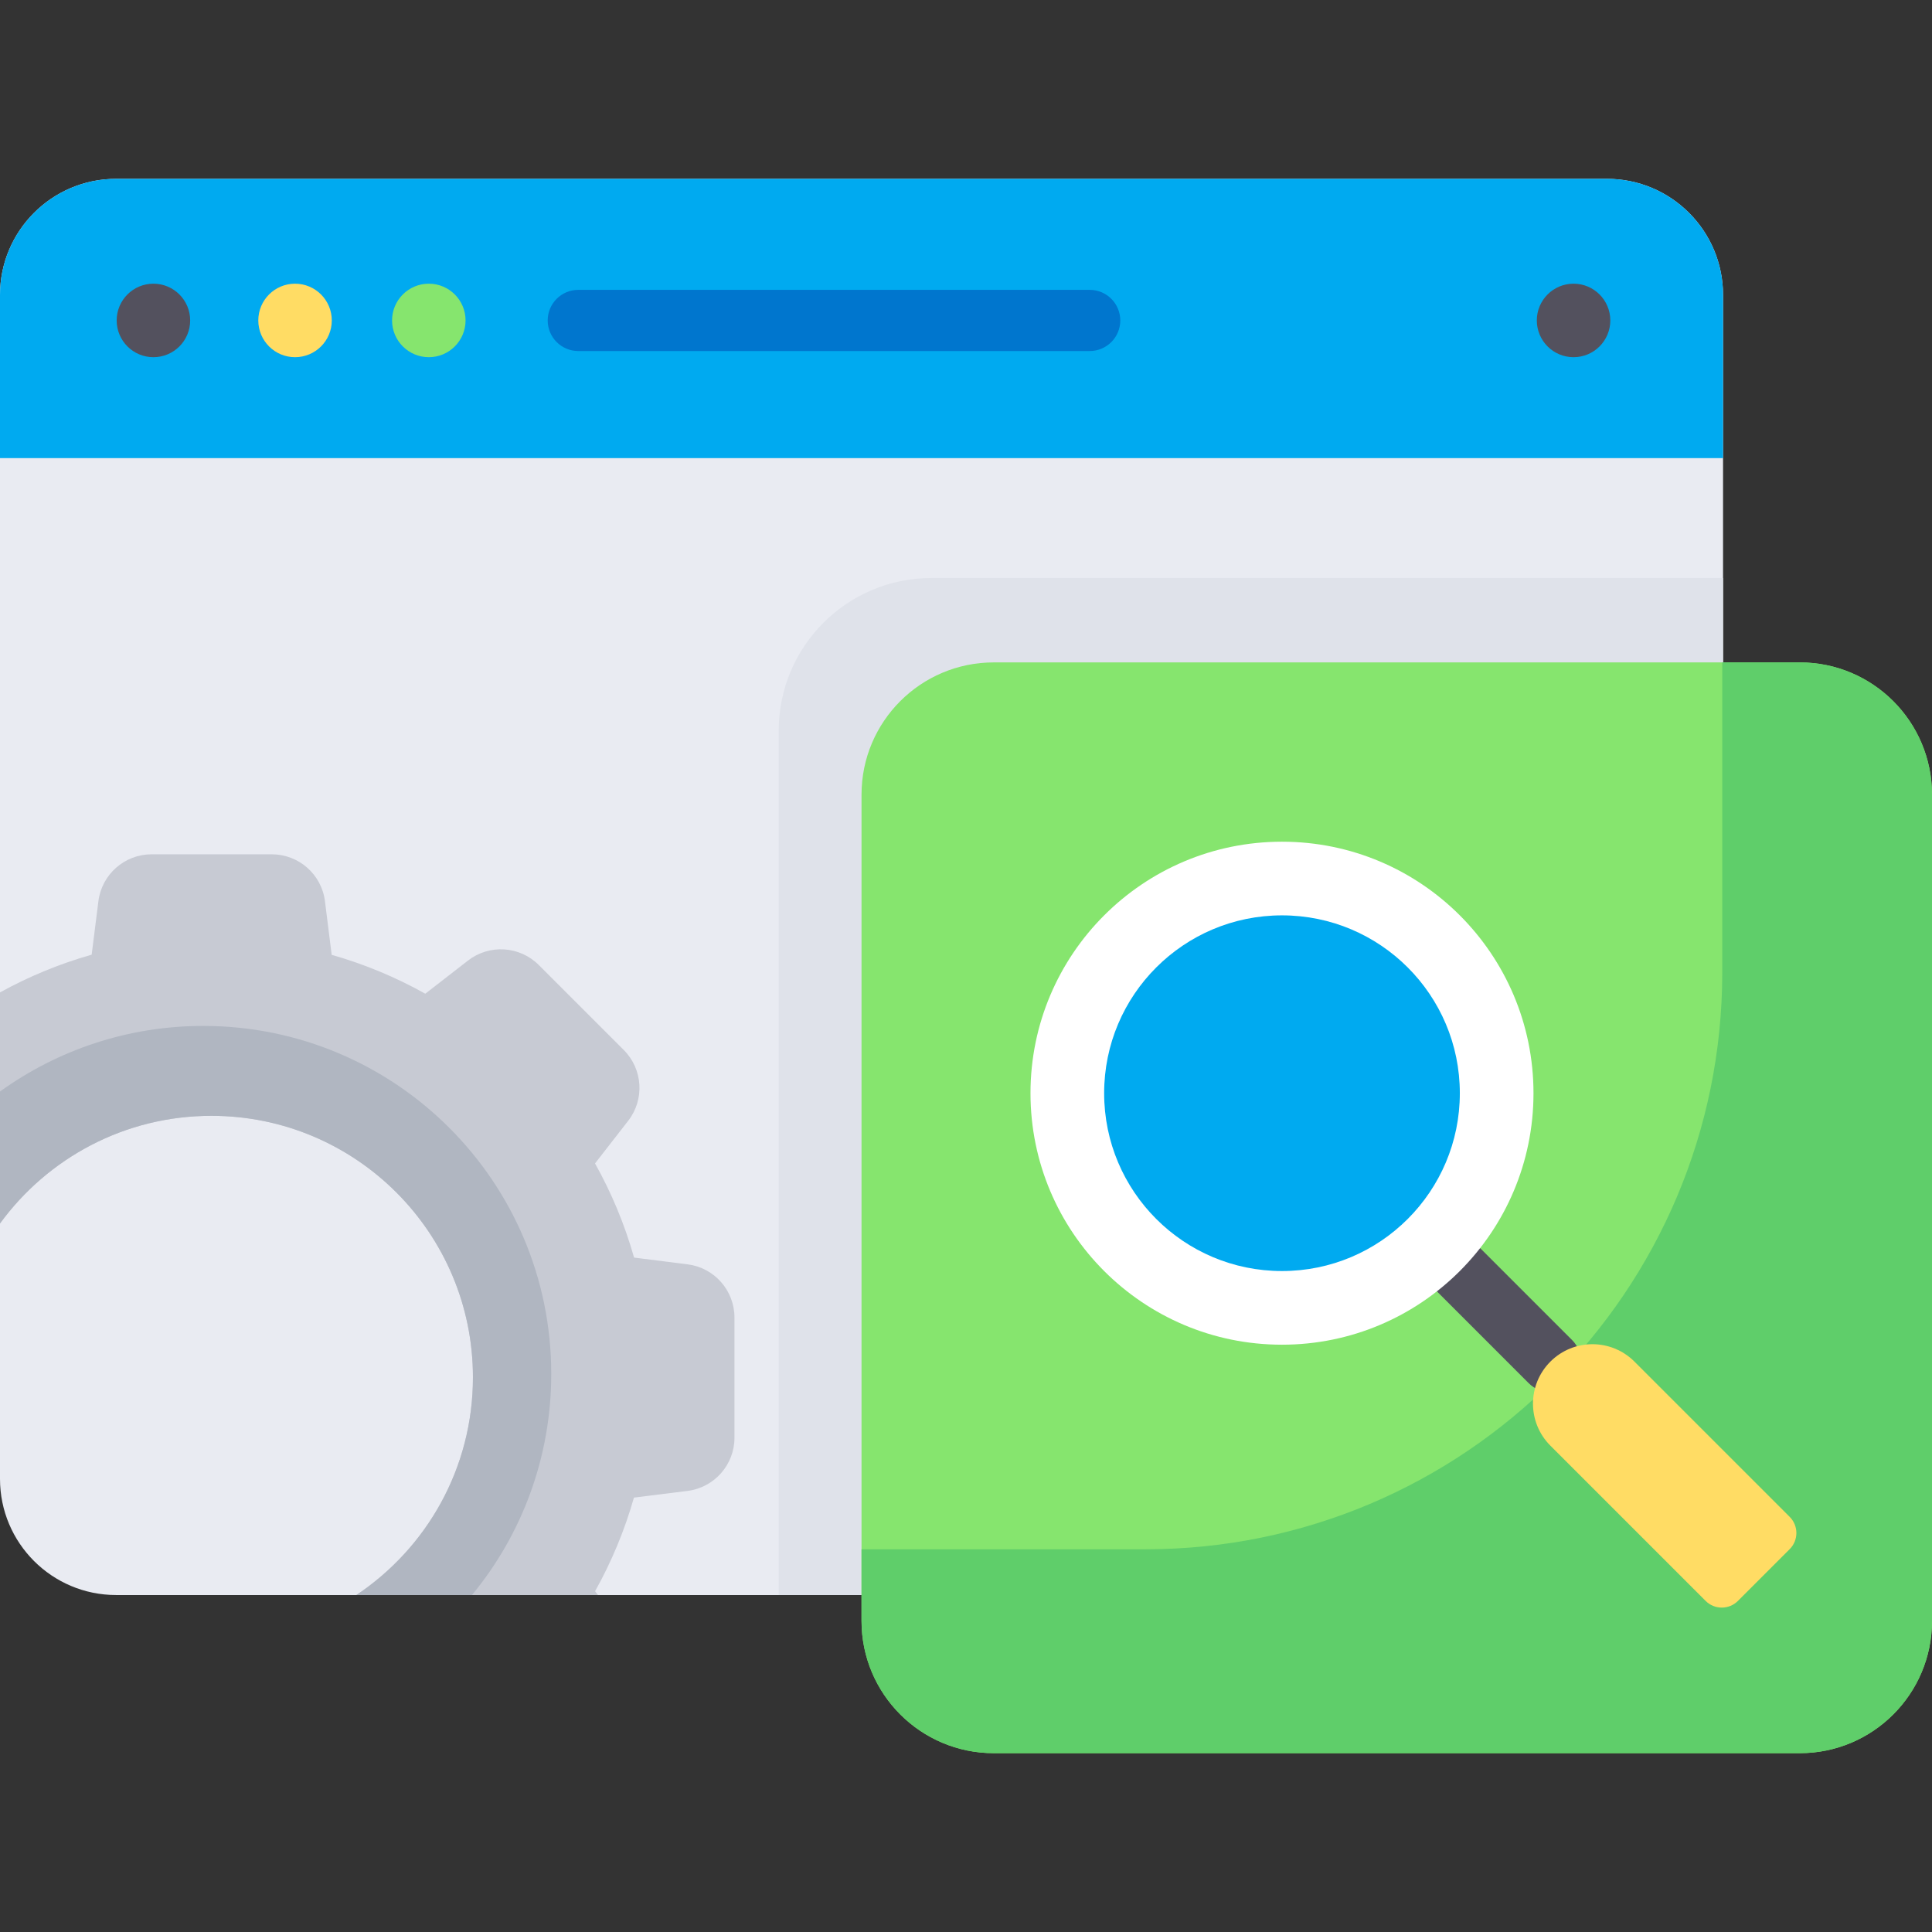 <?xml version="1.0" encoding="iso-8859-1"?>
<!-- Generator: Adobe Illustrator 19.0.0, SVG Export Plug-In . SVG Version: 6.00 Build 0)  -->
<svg version="1.1" id="Capa_1" xmlns="http://www.w3.org/2000/svg" xmlns:xlink="http://www.w3.org/1999/xlink" x="0px" y="0px"
	 viewBox="0 0 512 512" style="enable-background:new 0 0 512 512;" xml:space="preserve">
<rect x="0" y="0" width="512" height="512" fill="#333333" stroke="none"/>
<path style="fill:#E9EBF2;" d="M425.847,422.701H30.781C13.781,422.701,0,408.92,0,391.92V78.171c0-17,13.781-30.781,30.781-30.781
	h395.066c17,0,30.781,13.781,30.781,30.781V391.92C456.628,408.919,442.847,422.701,425.847,422.701z"/>
<path style="fill:#00AAF0;" d="M456.628,121.41V78.171c0-17-13.781-30.781-30.781-30.781H30.781C13.781,47.39,0,61.171,0,78.171
	v43.239h454.543C454.543,121.41,456.628,121.41,456.628,121.41z"/>
<path style="fill:#0076CE;" d="M288.781,93.027H153.252c-4.477,0-8.106-3.629-8.106-8.106s3.629-8.106,8.106-8.106h135.529
	c4.477,0,8.106,3.629,8.106,8.106S293.258,93.027,288.781,93.027z"/>
<circle style="fill:#53515E;" cx="40.659" cy="84.92" r="9.739"/>
<circle style="fill:#FFDC64;" cx="78.19" cy="84.92" r="9.739"/>
<circle style="fill:#86E56E;" cx="113.64" cy="84.92" r="9.739"/>
<circle style="fill:#53515E;" cx="417.01" cy="84.92" r="9.739"/>
<path style="fill:#C7CAD3;" d="M182.212,335.06l-14.176-1.787c-2.485-8.786-5.981-17.146-10.346-24.955l8.782-11.29
	c4.4-5.655,3.899-13.702-1.168-18.768l-22.524-22.524c-5.062-5.062-13.1-5.567-18.756-1.178l-11.317,8.783
	c-7.767-4.339-16.078-7.822-24.811-10.302l-1.774-14.195c-0.888-7.109-6.932-12.445-14.097-12.445H40.173
	c-7.159,0-13.2,5.327-14.095,12.43l-1.787,14.176C15.751,255.42,7.62,258.797,0,262.991v61.246
	c12.603-17.288,32.998-28.531,56.029-28.531c38.277,0,69.306,31.029,69.306,69.306c0,24.069-12.274,45.264-30.898,57.689h64.046
	l-0.784-1.01c4.339-7.767,7.821-16.078,10.302-24.811l14.195-1.774c7.109-0.888,12.445-6.932,12.445-14.097v-31.853
	C194.642,341.996,189.315,335.956,182.212,335.06z"/>
<path style="fill:#B0B6C1;" d="M94.437,422.701h30.643c13.124-15.932,21.007-36.343,21.007-58.596
	c0-50.934-41.291-92.225-92.225-92.225c-20.112,0-38.705,6.457-53.862,17.385v34.972c12.603-17.288,32.998-28.531,56.029-28.531
	c38.277,0,69.306,31.029,69.306,69.306C125.335,389.08,113.062,410.276,94.437,422.701z"/>
<path style="fill:#DFE2EA;" d="M246.839,153.18c-22.353,0-40.473,18.121-40.473,40.474v229.047h219.481
	c17,0,30.781-13.781,30.781-30.781V153.18H246.839z"/>
<path style="fill:#86E56E;" d="M476.95,464.61H263.364c-19.358,0-35.05-15.692-35.05-35.05V210.594
	c0-19.358,15.692-35.05,35.05-35.05H476.95c19.358,0,35.05,15.692,35.05,35.05V429.56C512,448.918,496.308,464.61,476.95,464.61z"/>
<path style="fill:#5FCE6A;" d="M476.95,175.544h-20.532v82.117c0,84.455-68.464,152.919-152.919,152.919h-75.185v18.979
	c0,19.358,15.692,35.05,35.05,35.05H476.95c19.358,0,35.05-15.692,35.05-35.05V210.594C512,191.237,496.308,175.544,476.95,175.544z
	"/>
<path style="fill:#53515E;" d="M410.87,368.947c-2.074,0-4.149-0.792-5.732-2.374l-24.113-24.113c-3.165-3.166-3.165-8.298,0-11.464
	c3.166-3.164,8.298-3.164,11.464,0l24.113,24.113c3.165,3.166,3.165,8.298,0,11.464C415.019,368.156,412.944,368.947,410.87,368.947
	z"/>
<circle style="fill:#FFFFFF;" cx="339.74" cy="289.71" r="66.65"/>
<circle style="fill:#00AAF0;" cx="339.74" cy="289.71" r="47.13"/>
<path style="fill:#FFDC64;" d="M474.289,410.536l-13.725,13.725c-2.361,2.361-6.189,2.361-8.551,0l-41.144-41.144
	c-6.151-6.151-6.151-16.124,0-22.276l0,0c6.151-6.151,16.124-6.151,22.276,0l41.144,41.144
	C476.651,404.347,476.651,408.175,474.289,410.536z"/>
<g>
</g>
<g>
</g>
<g>
</g>
<g>
</g>
<g>
</g>
<g>
</g>
<g>
</g>
<g>
</g>
<g>
</g>
<g>
</g>
<g>
</g>
<g>
</g>
<g>
</g>
<g>
</g>
<g>
</g>
</svg>
